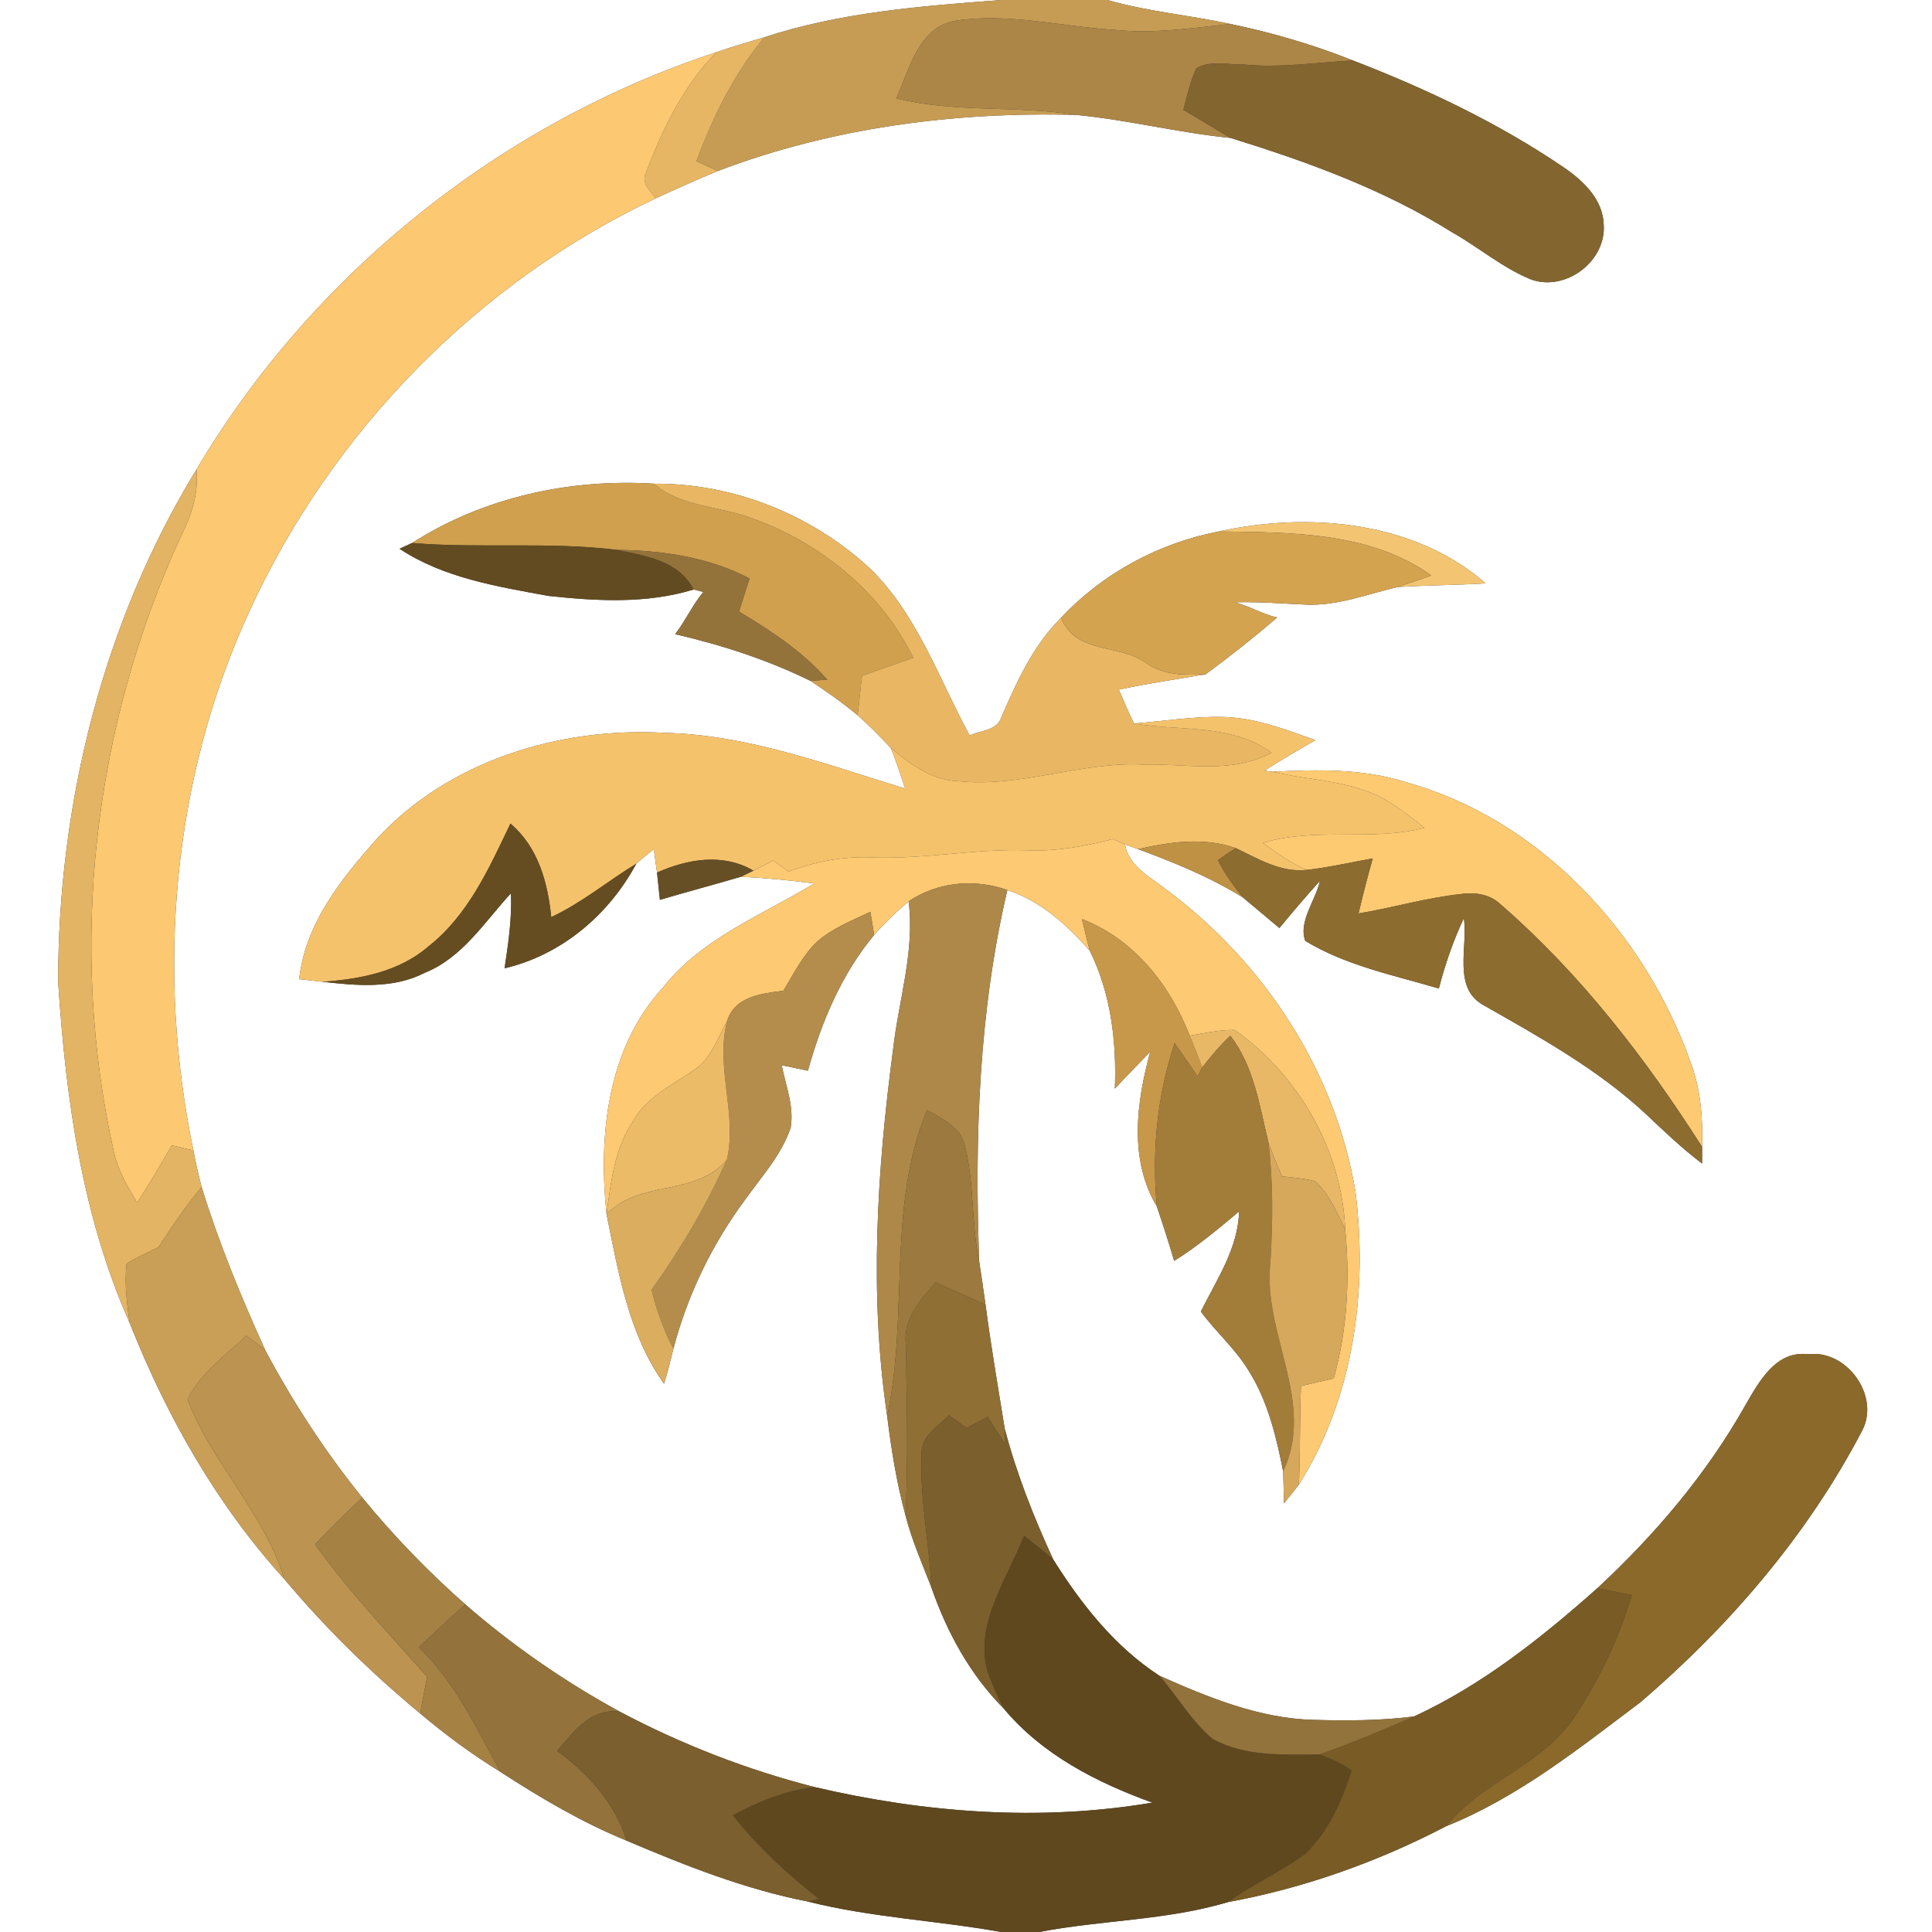 <?xml version="1.0" encoding="UTF-8" ?>
<!DOCTYPE svg PUBLIC "-//W3C//DTD SVG 1.1//EN" "http://www.w3.org/Graphics/SVG/1.1/DTD/svg11.dtd">
<svg width="250pt" height="250pt" viewBox="0 0 250 250" version="1.1" xmlns="http://www.w3.org/2000/svg">
<rect x="0" y="0" width="250" height="250" fill="#333333" stroke="none"/>
<g id="#ffffffff">
<path fill="#ffffff" opacity="1.00" d=" M 0.00 0.00 L 129.57 0.00 C 119.26 0.78 108.81 1.57 98.93 4.81 C 96.84 5.45 94.73 6.03 92.68 6.76 C 64.78 15.92 40.39 35.49 25.42 60.75 C 13.33 80.54 7.54 103.90 7.52 127.00 C 8.50 142.03 10.59 157.29 16.77 171.16 C 21.53 183.21 28.05 194.72 36.79 204.33 C 42.09 210.65 48.02 216.46 54.37 221.72 C 57.64 224.48 61.09 227.03 64.74 229.27 C 69.95 232.65 75.32 235.83 81.08 238.18 C 88.67 241.41 96.42 244.47 104.53 246.06 C 112.75 248.13 121.24 248.51 129.55 250.00 L 0.00 250.00 L 0.00 0.00 Z" />
<path fill="#ffffff" opacity="1.00" d=" M 143.30 0.00 L 250.00 0.00 L 250.00 250.00 L 134.47 250.00 C 142.57 248.44 150.95 248.51 158.90 246.13 C 168.72 244.33 178.27 240.93 187.11 236.32 C 196.45 232.57 204.36 226.22 212.32 220.23 C 223.85 210.34 233.94 198.58 240.99 185.07 C 243.28 180.59 238.96 174.62 234.00 175.24 C 229.80 174.71 227.63 178.77 225.86 181.82 C 220.84 190.73 214.17 198.58 206.69 205.52 C 199.47 211.93 191.82 218.02 183.00 222.10 C 178.69 222.66 174.32 222.67 169.97 222.55 C 162.96 222.37 156.35 219.65 150.03 216.84 C 144.24 213.07 139.92 207.58 136.29 201.80 C 133.77 196.33 131.54 190.71 130.01 184.87 C 129.15 179.53 128.23 174.20 127.53 168.84 C 127.28 166.97 126.98 165.11 126.71 163.25 C 126.10 147.16 126.66 130.90 130.35 115.17 C 134.66 116.59 138.08 119.69 141.02 123.03 C 143.75 128.56 144.50 134.77 144.26 140.87 C 145.76 139.26 147.31 137.68 148.84 136.09 C 147.06 142.64 146.05 150.01 149.70 156.13 C 150.49 158.46 151.24 160.80 151.94 163.16 C 154.93 161.29 157.64 159.02 160.34 156.76 C 160.19 161.59 157.45 165.55 155.39 169.71 C 157.34 172.38 159.91 174.57 161.62 177.44 C 164.07 181.35 165.15 185.92 166.04 190.40 C 166.08 191.78 166.12 193.16 166.14 194.54 C 166.81 193.74 167.45 192.92 168.08 192.09 C 175.13 180.95 177.01 167.17 175.40 154.24 C 172.83 138.62 163.56 124.50 150.92 115.11 C 148.84 113.47 146.08 112.15 145.57 109.26 C 145.99 109.42 146.84 109.73 147.26 109.88 C 151.94 111.60 156.58 113.50 160.83 116.13 C 162.41 117.44 163.97 118.77 165.55 120.09 C 167.26 118.01 169.01 115.97 170.81 113.97 C 170.25 116.50 167.97 119.28 168.90 121.75 C 174.15 124.94 180.34 126.19 186.19 127.91 C 186.99 124.79 188.05 121.73 189.42 118.81 C 189.98 122.52 187.91 127.88 191.99 130.08 C 199.27 134.22 206.70 138.34 212.89 144.07 C 215.27 146.32 217.63 148.59 220.25 150.56 C 220.25 150.02 220.25 148.94 220.25 148.40 C 220.37 144.64 220.06 140.84 218.71 137.31 C 212.72 120.60 199.22 105.99 181.82 101.18 C 176.27 99.43 170.41 99.58 164.67 99.86 L 163.63 99.73 C 165.77 98.32 168.01 97.07 170.21 95.77 C 166.28 94.37 162.28 92.81 158.05 92.77 C 154.26 92.71 150.50 93.33 146.74 93.62 C 146.04 92.18 145.40 90.71 144.78 89.24 C 148.50 88.43 152.26 87.90 156.01 87.25 C 159.19 84.92 162.28 82.47 165.27 79.90 C 163.36 79.49 161.68 78.41 159.78 77.94 C 162.87 77.84 165.96 78.11 169.04 78.24 C 173.09 78.41 176.92 76.88 180.81 75.97 C 184.62 75.72 188.44 75.72 192.25 75.49 C 182.99 67.39 169.32 66.21 157.72 68.77 C 149.97 70.26 142.71 74.16 137.31 79.93 C 133.69 83.52 131.58 88.18 129.59 92.78 C 129.04 94.55 126.90 94.51 125.47 95.16 C 121.45 87.78 118.69 79.47 112.51 73.50 C 104.99 66.57 94.86 62.51 84.60 62.59 C 73.74 61.91 62.54 64.35 53.33 70.26 C 52.93 70.45 52.11 70.82 51.70 71.01 C 57.43 74.80 64.34 75.89 70.96 77.11 C 77.20 77.78 83.68 78.15 89.76 76.28 C 90.07 76.36 90.70 76.52 91.01 76.60 C 89.60 78.29 88.71 80.33 87.36 82.06 C 93.39 83.46 99.31 85.37 104.88 88.11 C 106.98 89.49 109.04 90.94 110.97 92.55 C 112.48 93.87 113.87 95.32 115.26 96.77 C 115.96 98.50 116.54 100.27 117.13 102.04 C 106.94 98.93 96.80 95.08 86.01 94.83 C 72.41 94.06 58.02 98.41 48.65 108.66 C 44.10 113.81 39.46 119.60 38.72 126.70 C 39.47 126.78 40.97 126.95 41.72 127.04 C 46.13 127.54 50.86 127.99 54.96 125.88 C 59.85 123.92 62.69 119.30 66.12 115.59 C 66.25 118.85 65.78 122.09 65.29 125.30 C 72.68 123.56 78.78 118.38 82.34 111.76 C 83.07 111.11 83.84 110.50 84.60 109.88 C 84.70 110.64 84.91 112.15 85.02 112.91 C 85.11 113.80 85.30 115.56 85.39 116.44 C 88.86 115.41 92.37 114.48 95.85 113.46 C 99.03 113.59 102.20 113.91 105.36 114.32 C 98.59 118.43 90.82 121.38 85.78 127.80 C 78.56 135.63 77.41 146.98 78.49 157.13 C 80.03 164.67 81.34 172.66 85.93 179.06 C 86.40 177.57 86.76 176.05 87.14 174.53 C 88.95 167.60 92.12 161.05 96.38 155.29 C 98.51 152.29 101.10 149.49 102.31 145.94 C 102.78 143.19 101.68 140.50 101.15 137.84 C 102.28 138.08 103.41 138.31 104.54 138.55 C 106.30 132.24 108.89 126.06 113.12 120.98 C 114.49 119.42 115.99 117.98 117.58 116.64 C 118.39 123.12 116.28 129.44 115.56 135.82 C 113.49 151.50 112.46 167.53 114.80 183.23 C 115.33 187.57 116.03 191.90 117.18 196.12 C 117.99 199.31 119.33 202.32 120.51 205.38 C 122.52 211.18 125.52 216.70 129.88 221.08 C 134.86 227.06 141.91 230.65 149.11 233.26 C 134.57 235.72 119.68 234.59 105.38 231.24 C 96.66 229.01 88.19 225.72 80.24 221.51 C 73.08 217.62 66.34 212.95 60.20 207.60 C 55.40 203.36 50.93 198.75 46.88 193.79 C 42.09 187.86 37.91 181.46 34.33 174.73 C 31.21 167.84 28.31 160.84 26.09 153.60 C 25.68 152.03 25.33 150.45 25.02 148.86 C 20.21 125.64 22.27 100.85 32.22 79.21 C 42.81 55.98 61.74 36.58 84.84 25.67 C 87.50 24.45 90.17 23.24 92.88 22.13 C 107.61 16.52 123.54 14.44 139.25 14.87 C 145.96 15.51 152.52 17.19 159.24 17.85 C 169.17 20.93 179.03 24.50 187.89 30.05 C 191.34 32.00 194.41 34.65 198.11 36.16 C 202.58 37.78 207.86 33.81 207.52 29.06 C 207.42 25.82 204.89 23.40 202.39 21.69 C 193.92 15.93 184.62 11.51 175.08 7.83 C 169.94 5.78 164.62 4.22 159.20 3.10 C 153.92 1.96 148.51 1.50 143.30 0.00 Z" />
</g>
<g id="#c69c54ff">
<path fill="#c69c54" opacity="1.00" d=" M 129.57 0.00 L 143.30 0.00 C 148.51 1.50 153.92 1.96 159.20 3.10 C 154.19 3.64 149.15 4.40 144.10 3.85 C 137.27 3.44 130.42 1.61 123.57 2.69 C 118.84 3.57 117.67 8.98 115.98 12.73 C 123.61 14.63 131.53 13.62 139.25 14.87 C 123.54 14.44 107.61 16.52 92.88 22.13 C 91.95 21.72 91.03 21.29 90.11 20.87 C 92.26 15.13 94.97 9.54 98.93 4.81 C 108.81 1.57 119.26 0.78 129.57 0.00 Z" />
</g>
<g id="#ac8647ff">
<path fill="#ac8647" opacity="1.00" d=" M 123.57 2.69 C 130.42 1.61 137.27 3.44 144.10 3.85 C 149.15 4.40 154.19 3.64 159.20 3.10 C 164.62 4.22 169.94 5.78 175.08 7.83 C 170.38 8.07 165.68 8.82 160.96 8.35 C 158.93 8.40 156.66 7.77 154.81 8.83 C 154.01 10.54 153.61 12.40 153.13 14.21 C 155.18 15.40 157.18 16.67 159.24 17.85 C 152.52 17.19 145.96 15.51 139.25 14.87 C 131.53 13.62 123.61 14.63 115.98 12.73 C 117.67 8.98 118.84 3.57 123.57 2.69 Z" />
</g>
<g id="#e6b665ff">
<path fill="#e6b665" opacity="1.00" d=" M 92.68 6.76 C 94.73 6.03 96.84 5.45 98.93 4.81 C 94.97 9.54 92.26 15.13 90.11 20.87 C 91.03 21.29 91.95 21.72 92.88 22.13 C 90.17 23.24 87.50 24.45 84.84 25.67 C 84.19 24.67 82.89 23.71 83.59 22.38 C 85.69 16.74 88.44 11.11 92.68 6.76 Z" />
</g>
<g id="#fcc871ff">
<path fill="#fcc871" opacity="1.00" d=" M 25.42 60.75 C 40.39 35.49 64.78 15.92 92.68 6.76 C 88.44 11.11 85.69 16.74 83.59 22.38 C 82.89 23.71 84.19 24.67 84.84 25.67 C 61.74 36.58 42.81 55.98 32.22 79.21 C 22.27 100.85 20.21 125.64 25.02 148.86 C 24.09 148.64 23.16 148.43 22.23 148.22 C 20.78 150.72 19.31 153.20 17.75 155.64 C 16.53 153.59 15.28 151.50 14.75 149.15 C 8.79 122.54 12.02 94.11 23.42 69.37 C 24.78 66.70 25.73 63.79 25.42 60.75 Z" />
</g>
<g id="#83652fff">
<path fill="#83652f" opacity="1.00" d=" M 160.96 8.35 C 165.68 8.82 170.38 8.07 175.08 7.83 C 184.62 11.51 193.92 15.93 202.39 21.69 C 204.89 23.40 207.42 25.82 207.52 29.06 C 207.86 33.81 202.58 37.78 198.11 36.16 C 194.41 34.65 191.34 32.00 187.89 30.05 C 179.03 24.50 169.17 20.93 159.24 17.85 C 157.18 16.67 155.18 15.40 153.13 14.21 C 153.61 12.40 154.01 10.54 154.81 8.83 C 156.66 7.77 158.93 8.40 160.96 8.35 Z" />
</g>
<g id="#e3b463ff">
<path fill="#e3b463" opacity="1.00" d=" M 25.42 60.75 C 25.73 63.79 24.78 66.70 23.42 69.37 C 12.02 94.11 8.79 122.54 14.75 149.15 C 15.28 151.50 16.53 153.59 17.75 155.64 C 19.31 153.20 20.78 150.72 22.23 148.22 C 23.16 148.43 24.09 148.64 25.02 148.86 C 25.33 150.45 25.68 152.03 26.09 153.60 C 24.04 156.05 22.25 158.70 20.52 161.38 C 19.13 162.08 17.69 162.69 16.38 163.54 C 16.08 166.08 16.43 168.64 16.77 171.16 C 10.59 157.29 8.50 142.03 7.52 127.00 C 7.54 103.90 13.33 80.54 25.42 60.75 Z" />
</g>
<g id="#d0a04eff">
<path fill="#d0a04e" opacity="1.00" d=" M 53.33 70.26 C 62.54 64.35 73.74 61.91 84.60 62.59 C 88.12 65.60 92.96 65.47 97.11 66.99 C 106.04 70.13 113.99 76.54 118.18 85.12 C 115.97 85.91 113.76 86.67 111.55 87.45 C 111.33 89.15 111.20 90.86 110.97 92.55 C 109.04 90.94 106.98 89.49 104.88 88.11 C 105.42 88.07 106.50 87.98 107.04 87.94 C 103.84 84.29 99.76 81.62 95.63 79.14 C 96.07 77.71 96.53 76.28 96.99 74.86 C 91.68 72.07 85.71 71.23 79.79 71.15 C 71.00 70.07 62.14 71.00 53.33 70.26 Z" />
</g>
<g id="#e9b763ff">
<path fill="#e9b763" opacity="1.00" d=" M 84.60 62.59 C 94.86 62.51 104.99 66.57 112.51 73.50 C 118.69 79.47 121.45 87.78 125.47 95.16 C 126.90 94.51 129.04 94.55 129.59 92.78 C 131.58 88.18 133.69 83.52 137.31 79.93 C 139.16 84.66 144.71 83.27 148.26 85.75 C 150.52 87.41 153.33 87.38 156.01 87.25 C 152.26 87.90 148.50 88.43 144.78 89.24 C 145.40 90.71 146.04 92.18 146.74 93.62 C 152.72 94.65 159.30 93.60 164.53 97.39 C 159.45 100.20 153.51 98.79 148.00 98.94 C 139.88 98.52 132.07 101.96 123.93 101.08 C 120.55 100.97 117.75 98.84 115.26 96.77 C 113.87 95.32 112.48 93.87 110.97 92.55 C 111.20 90.86 111.33 89.15 111.55 87.45 C 113.76 86.67 115.97 85.91 118.18 85.12 C 113.99 76.54 106.04 70.13 97.11 66.99 C 92.96 65.47 88.12 65.60 84.60 62.59 Z" />
</g>
<g id="#f3c573ff">
<path fill="#f3c573" opacity="1.00" d=" M 157.72 68.77 C 169.32 66.21 182.99 67.39 192.25 75.49 C 188.44 75.72 184.62 75.72 180.81 75.97 C 182.29 75.50 183.75 74.98 185.22 74.47 C 177.30 68.80 167.04 68.90 157.72 68.77 Z" />
</g>
<g id="#d3a350ff">
<path fill="#d3a350" opacity="1.00" d=" M 137.31 79.93 C 142.71 74.16 149.97 70.26 157.72 68.77 C 167.04 68.90 177.30 68.80 185.22 74.47 C 183.75 74.98 182.29 75.50 180.81 75.97 C 176.92 76.88 173.09 78.41 169.04 78.24 C 165.96 78.11 162.87 77.84 159.78 77.94 C 161.68 78.41 163.36 79.49 165.27 79.90 C 162.28 82.47 159.19 84.92 156.01 87.25 C 153.33 87.38 150.52 87.41 148.26 85.75 C 144.71 83.27 139.16 84.66 137.31 79.93 Z" />
</g>
<g id="#624b20ff">
<path fill="#624b20" opacity="1.00" d=" M 51.70 71.01 C 52.11 70.82 52.93 70.45 53.33 70.26 C 62.14 71.00 71.00 70.07 79.79 71.15 C 83.51 71.89 87.83 72.52 89.76 76.28 C 83.68 78.15 77.20 77.78 70.96 77.11 C 64.34 75.89 57.43 74.80 51.70 71.01 Z" />
</g>
<g id="#94733bff">
<path fill="#94733b" opacity="1.00" d=" M 79.79 71.15 C 85.71 71.23 91.68 72.07 96.99 74.86 C 96.53 76.28 96.07 77.71 95.63 79.14 C 99.76 81.62 103.84 84.29 107.04 87.94 C 106.50 87.98 105.42 88.07 104.88 88.11 C 99.31 85.37 93.39 83.46 87.36 82.06 C 88.71 80.33 89.60 78.29 91.01 76.60 C 90.70 76.52 90.07 76.36 89.76 76.28 C 87.83 72.52 83.51 71.89 79.79 71.15 Z" />
</g>
<g id="#f5c26cff">
<path fill="#f5c26c" opacity="1.00" d=" M 146.74 93.62 C 150.50 93.33 154.26 92.71 158.05 92.77 C 162.28 92.81 166.28 94.37 170.21 95.77 C 168.01 97.07 165.77 98.32 163.63 99.73 L 164.67 99.86 C 169.82 101.10 175.52 100.96 180.09 103.99 C 181.57 104.93 182.94 106.03 184.32 107.12 C 177.46 108.90 170.24 107.01 163.42 109.06 C 165.18 110.41 167.04 111.66 169.07 112.57 C 165.72 112.93 162.79 111.12 159.90 109.74 C 155.78 108.30 151.41 108.93 147.26 109.88 C 146.84 109.73 145.99 109.42 145.57 109.26 C 145.05 109.04 144.53 108.80 144.03 108.56 C 140.43 109.50 136.75 110.18 133.01 110.03 C 126.31 109.79 119.69 111.19 112.99 110.96 C 109.25 110.77 105.54 111.45 102.05 112.78 C 101.38 112.31 100.71 111.84 100.05 111.36 C 99.20 111.80 98.35 112.23 97.50 112.66 C 93.56 110.37 88.99 111.14 85.02 112.91 C 84.91 112.15 84.70 110.64 84.60 109.88 C 83.84 110.50 83.07 111.11 82.34 111.76 C 78.63 114.01 75.28 116.84 71.33 118.67 C 70.87 114.16 69.64 109.62 66.05 106.57 C 63.30 112.31 60.60 118.41 55.46 122.45 C 51.68 125.74 46.57 126.72 41.72 127.04 C 40.97 126.95 39.47 126.78 38.72 126.70 C 39.46 119.60 44.10 113.81 48.65 108.66 C 58.02 98.41 72.41 94.06 86.01 94.83 C 96.80 95.08 106.94 98.93 117.13 102.04 C 116.54 100.27 115.96 98.50 115.26 96.77 C 117.75 98.84 120.55 100.97 123.93 101.08 C 132.07 101.96 139.88 98.52 148.00 98.94 C 153.51 98.79 159.45 100.20 164.53 97.39 C 159.30 93.60 152.72 94.65 146.74 93.62 Z" />
</g>
<g id="#fdca72ff">
<path fill="#fdca72" opacity="1.00" d=" M 164.67 99.86 C 170.41 99.58 176.27 99.43 181.82 101.18 C 199.22 105.99 212.72 120.60 218.71 137.31 C 220.06 140.84 220.37 144.64 220.25 148.40 C 212.90 136.87 204.44 125.92 194.07 116.93 C 192.69 115.68 190.80 115.43 189.02 115.69 C 184.55 116.18 180.22 117.46 175.79 118.20 C 176.36 115.81 176.96 113.44 177.63 111.08 C 174.78 111.58 171.95 112.25 169.07 112.57 C 167.04 111.66 165.18 110.41 163.42 109.06 C 170.24 107.01 177.46 108.90 184.32 107.12 C 182.94 106.03 181.57 104.93 180.09 103.99 C 175.52 100.96 169.82 101.10 164.67 99.86 Z" />
</g>
<g id="#654d21ff">
<path fill="#654d21" opacity="1.00" d=" M 55.46 122.45 C 60.60 118.41 63.30 112.31 66.05 106.57 C 69.64 109.62 70.87 114.16 71.33 118.67 C 75.28 116.84 78.63 114.01 82.34 111.76 C 78.78 118.38 72.68 123.56 65.29 125.30 C 65.78 122.09 66.25 118.85 66.12 115.59 C 62.69 119.30 59.85 123.92 54.96 125.88 C 50.86 127.99 46.13 127.54 41.72 127.04 C 46.57 126.72 51.68 125.74 55.46 122.45 Z" />
</g>
<g id="#fdc972ff">
<path fill="#fdc972" opacity="1.00" d=" M 133.01 110.03 C 136.75 110.18 140.43 109.50 144.03 108.56 C 144.53 108.80 145.05 109.04 145.57 109.26 C 146.08 112.15 148.84 113.47 150.92 115.11 C 163.56 124.50 172.83 138.62 175.40 154.24 C 177.01 167.17 175.13 180.95 168.08 192.09 C 168.25 187.84 168.18 183.59 168.34 179.34 C 169.75 179.01 171.16 178.69 172.58 178.37 C 174.33 172.12 174.69 165.56 174.07 159.11 C 173.65 148.90 168.07 139.13 159.76 133.28 C 157.80 133.24 155.87 133.70 153.95 134.02 C 151.39 127.45 146.75 121.52 140.01 118.93 C 140.33 120.30 140.65 121.67 141.02 123.03 C 138.08 119.69 134.66 116.59 130.35 115.17 C 126.11 113.67 121.33 114.10 117.58 116.64 C 115.99 117.98 114.49 119.42 113.12 120.98 C 112.99 120.23 112.75 118.74 112.62 117.99 C 110.27 119.11 107.78 120.08 105.79 121.80 C 103.88 123.59 102.72 125.99 101.37 128.20 C 98.55 128.57 95.06 128.92 94.08 132.15 C 92.82 134.40 91.98 137.14 89.66 138.56 C 86.91 140.45 83.69 141.97 81.97 144.99 C 79.53 148.56 79.04 152.96 78.49 157.13 C 77.41 146.98 78.56 135.63 85.78 127.80 C 90.82 121.38 98.59 118.43 105.36 114.32 C 102.20 113.91 99.03 113.59 95.85 113.46 C 96.26 113.26 97.09 112.86 97.50 112.66 C 98.35 112.23 99.20 111.80 100.05 111.36 C 100.71 111.84 101.38 112.31 102.05 112.78 C 105.54 111.45 109.25 110.77 112.99 110.96 C 119.69 111.19 126.31 109.79 133.01 110.03 Z" />
</g>
<g id="#be9145ff">
<path fill="#be9145" opacity="1.00" d=" M 147.26 109.88 C 151.41 108.93 155.78 108.30 159.90 109.74 C 159.12 110.23 158.35 110.76 157.61 111.31 C 158.45 113.05 159.62 114.62 160.83 116.13 C 156.58 113.50 151.94 111.60 147.26 109.88 Z" />
</g>
<g id="#8c6c2fff">
<path fill="#8c6c2f" opacity="1.00" d=" M 157.61 111.31 C 158.35 110.76 159.12 110.23 159.90 109.74 C 162.79 111.12 165.72 112.93 169.07 112.57 C 171.95 112.25 174.78 111.58 177.63 111.08 C 176.96 113.44 176.36 115.81 175.79 118.20 C 180.22 117.46 184.55 116.18 189.02 115.69 C 190.80 115.43 192.69 115.68 194.07 116.93 C 204.44 125.92 212.90 136.87 220.25 148.40 C 220.25 148.94 220.25 150.02 220.25 150.56 C 217.63 148.59 215.27 146.32 212.89 144.07 C 206.70 138.34 199.27 134.22 191.99 130.08 C 187.91 127.88 189.98 122.52 189.42 118.81 C 188.05 121.73 186.99 124.79 186.19 127.91 C 180.34 126.19 174.15 124.94 168.90 121.75 C 167.97 119.28 170.25 116.50 170.81 113.97 C 169.01 115.97 167.26 118.01 165.55 120.09 C 163.97 118.77 162.41 117.44 160.83 116.13 C 159.62 114.62 158.45 113.05 157.61 111.31 Z" />
</g>
<g id="#664f25ff">
<path fill="#664f25" opacity="1.00" d=" M 85.02 112.91 C 88.99 111.14 93.56 110.37 97.50 112.66 C 97.09 112.86 96.26 113.26 95.85 113.46 C 92.37 114.48 88.86 115.41 85.39 116.44 C 85.30 115.56 85.11 113.80 85.02 112.91 Z" />
</g>
<g id="#ad8849ff">
<path fill="#ad8849" opacity="1.00" d=" M 117.58 116.64 C 121.33 114.10 126.11 113.67 130.35 115.17 C 126.66 130.90 126.10 147.16 126.71 163.25 C 125.66 158.29 126.09 153.11 124.84 148.20 C 124.31 145.77 121.84 144.81 119.97 143.62 C 114.75 156.18 117.61 170.17 114.80 183.23 C 112.46 167.53 113.49 151.50 115.56 135.82 C 116.28 129.44 118.39 123.12 117.58 116.64 Z" />
</g>
<g id="#b48d4cff">
<path fill="#b48d4c" opacity="1.00" d=" M 105.79 121.80 C 107.78 120.08 110.27 119.11 112.62 117.99 C 112.75 118.74 112.99 120.23 113.12 120.98 C 108.89 126.06 106.30 132.24 104.54 138.55 C 103.41 138.31 102.28 138.08 101.15 137.84 C 101.68 140.50 102.78 143.19 102.31 145.94 C 101.10 149.49 98.51 152.29 96.38 155.29 C 92.12 161.05 88.95 167.60 87.14 174.53 C 85.88 172.12 84.98 169.55 84.31 166.91 C 88.09 161.63 91.42 156.00 94.06 150.06 C 95.43 144.18 92.54 138.09 94.08 132.15 C 95.06 128.92 98.55 128.57 101.37 128.20 C 102.72 125.99 103.88 123.59 105.79 121.80 Z" />
</g>
<g id="#c79849ff">
<path fill="#c79849" opacity="1.00" d=" M 140.01 118.93 C 146.75 121.52 151.39 127.45 153.95 134.02 C 154.52 135.38 155.07 136.75 155.56 138.14 C 155.41 138.43 155.11 139.00 154.97 139.28 C 153.96 137.85 153.00 136.40 151.99 134.98 C 149.74 141.79 149.02 148.99 149.70 156.13 C 146.05 150.01 147.06 142.64 148.84 136.09 C 147.31 137.68 145.76 139.26 144.26 140.87 C 144.50 134.77 143.75 128.56 141.02 123.03 C 140.65 121.67 140.33 120.30 140.01 118.93 Z" />
</g>
<g id="#ecbb68ff">
<path fill="#ecbb68" opacity="1.00" d=" M 89.66 138.56 C 91.98 137.14 92.82 134.40 94.08 132.15 C 92.54 138.09 95.43 144.18 94.06 150.06 C 90.01 154.88 82.70 152.62 78.49 157.13 C 79.04 152.96 79.53 148.56 81.97 144.99 C 83.69 141.97 86.91 140.45 89.66 138.56 Z" />
</g>
<g id="#e8b867ff">
<path fill="#e8b867" opacity="1.00" d=" M 153.95 134.02 C 155.87 133.70 157.80 133.24 159.76 133.28 C 168.07 139.13 173.65 148.90 174.07 159.11 C 173.02 156.90 172.01 154.55 170.19 152.85 C 168.78 152.48 167.32 152.38 165.89 152.22 C 165.28 150.77 164.66 149.33 164.14 147.85 C 162.98 143.10 162.27 137.99 159.20 134.02 C 157.87 135.28 156.68 136.68 155.56 138.14 C 155.07 136.75 154.52 135.38 153.95 134.02 Z" />
</g>
<g id="#a27c39ff">
<path fill="#a27c39" opacity="1.00" d=" M 155.56 138.14 C 156.68 136.68 157.87 135.28 159.20 134.02 C 162.27 137.99 162.98 143.10 164.14 147.85 C 164.76 153.01 164.71 158.23 164.38 163.42 C 163.37 172.55 170.28 181.42 166.04 190.40 C 165.15 185.92 164.07 181.35 161.62 177.44 C 159.91 174.57 157.34 172.38 155.39 169.71 C 157.45 165.55 160.19 161.59 160.34 156.76 C 157.64 159.02 154.93 161.29 151.94 163.16 C 151.24 160.80 150.49 158.46 149.70 156.13 C 149.02 148.99 149.74 141.79 151.99 134.98 C 153.00 136.40 153.96 137.85 154.97 139.28 C 155.11 139.00 155.41 138.43 155.56 138.14 Z" />
</g>
<g id="#9c793eff">
<path fill="#9c793e" opacity="1.00" d=" M 119.97 143.62 C 121.84 144.81 124.31 145.77 124.84 148.20 C 126.09 153.11 125.66 158.29 126.71 163.25 C 126.98 165.11 127.28 166.97 127.53 168.84 C 125.38 167.86 123.22 166.91 121.07 165.94 C 119.10 168.21 116.85 170.68 117.21 173.93 C 117.35 181.33 117.53 188.73 117.18 196.12 C 116.03 191.90 115.33 187.57 114.80 183.23 C 117.61 170.17 114.75 156.18 119.97 143.62 Z" />
</g>
<g id="#d5a85cff">
<path fill="#d5a85c" opacity="1.00" d=" M 164.14 147.85 C 164.66 149.33 165.28 150.77 165.89 152.22 C 167.32 152.38 168.78 152.48 170.19 152.85 C 172.01 154.55 173.02 156.90 174.07 159.11 C 174.69 165.56 174.33 172.12 172.58 178.37 C 171.16 178.69 169.75 179.01 168.34 179.34 C 168.18 183.59 168.25 187.84 168.08 192.09 C 167.45 192.92 166.81 193.74 166.14 194.54 C 166.12 193.16 166.08 191.78 166.04 190.40 C 170.28 181.42 163.37 172.55 164.38 163.42 C 164.71 158.23 164.76 153.01 164.14 147.85 Z" />
</g>
<g id="#daad5fff">
<path fill="#daad5f" opacity="1.00" d=" M 78.49 157.13 C 82.70 152.62 90.01 154.88 94.06 150.06 C 91.42 156.00 88.09 161.63 84.31 166.91 C 84.98 169.55 85.88 172.12 87.14 174.53 C 86.76 176.05 86.40 177.57 85.93 179.06 C 81.34 172.66 80.03 164.67 78.49 157.13 Z" />
</g>
<g id="#c99e56ff">
<path fill="#c99e56" opacity="1.00" d=" M 20.52 161.38 C 22.25 158.70 24.04 156.05 26.09 153.60 C 28.31 160.84 31.21 167.84 34.33 174.73 C 33.52 174.09 32.71 173.45 31.89 172.84 C 29.18 175.39 25.96 177.67 24.27 181.09 C 27.44 189.36 34.20 195.78 36.79 204.33 C 28.05 194.72 21.53 183.21 16.77 171.16 C 16.43 168.64 16.08 166.08 16.38 163.54 C 17.69 162.69 19.13 162.08 20.52 161.38 Z" />
</g>
<g id="#906f35ff">
<path fill="#906f35" opacity="1.00" d=" M 121.07 165.94 C 123.22 166.91 125.38 167.86 127.53 168.84 C 128.23 174.20 129.15 179.53 130.01 184.87 C 130.03 185.38 130.07 186.38 130.09 186.89 C 129.31 185.72 128.55 184.54 127.82 183.34 C 126.90 183.81 125.99 184.28 125.08 184.76 C 124.31 184.21 123.55 183.68 122.79 183.14 C 121.40 184.59 119.19 185.79 119.25 188.07 C 119.00 193.87 120.26 199.60 120.51 205.38 C 119.33 202.32 117.99 199.31 117.18 196.12 C 117.53 188.73 117.35 181.33 117.21 173.93 C 116.85 170.68 119.10 168.21 121.07 165.94 Z" />
</g>
<g id="#bc9350ff">
<path fill="#bc9350" opacity="1.00" d=" M 24.27 181.09 C 25.96 177.67 29.18 175.39 31.89 172.84 C 32.71 173.45 33.52 174.09 34.33 174.73 C 37.91 181.46 42.09 187.86 46.88 193.79 C 44.78 195.74 42.75 197.77 40.77 199.85 C 45.14 205.94 50.30 211.38 55.27 216.97 C 54.97 218.55 54.66 220.13 54.37 221.72 C 48.02 216.46 42.09 210.65 36.79 204.33 C 34.20 195.78 27.44 189.36 24.27 181.09 Z" />
</g>
<g id="#8b692bff">
<path fill="#8b692b" opacity="1.00" d=" M 225.86 181.82 C 227.63 178.77 229.80 174.71 234.00 175.24 C 238.96 174.62 243.28 180.59 240.99 185.07 C 233.94 198.58 223.85 210.34 212.32 220.23 C 204.36 226.22 196.45 232.57 187.11 236.32 C 191.79 230.44 199.80 228.37 203.88 221.94 C 207.04 217.14 209.52 211.91 211.15 206.40 C 209.66 206.11 208.17 205.81 206.69 205.52 C 214.17 198.58 220.84 190.73 225.86 181.82 Z" />
</g>
<g id="#7b5f2dff">
<path fill="#7b5f2d" opacity="1.00" d=" M 122.79 183.14 C 123.55 183.68 124.31 184.21 125.08 184.76 C 125.99 184.28 126.90 183.81 127.82 183.34 C 128.55 184.54 129.31 185.72 130.09 186.89 C 130.07 186.38 130.03 185.38 130.01 184.87 C 131.54 190.71 133.77 196.33 136.29 201.80 C 135.06 200.74 133.78 199.74 132.51 198.74 C 130.23 204.66 125.36 211.13 128.32 217.62 C 128.78 218.80 129.31 219.95 129.88 221.08 C 125.52 216.70 122.52 211.18 120.51 205.38 C 120.26 199.60 119.00 193.87 119.25 188.07 C 119.19 185.79 121.40 184.59 122.79 183.14 Z" />
</g>
<g id="#a58144ff">
<path fill="#a58144" opacity="1.00" d=" M 40.77 199.85 C 42.75 197.77 44.78 195.74 46.88 193.79 C 50.93 198.75 55.40 203.36 60.20 207.60 C 58.18 209.43 56.17 211.29 54.18 213.15 C 58.91 217.67 61.65 223.63 64.74 229.27 C 61.09 227.03 57.64 224.48 54.37 221.72 C 54.66 220.13 54.97 218.55 55.27 216.97 C 50.30 211.38 45.14 205.94 40.77 199.85 Z" />
</g>
<g id="#5f481eff">
<path fill="#5f481e" opacity="1.00" d=" M 128.32 217.62 C 125.36 211.13 130.23 204.66 132.51 198.74 C 133.78 199.74 135.06 200.74 136.29 201.80 C 139.92 207.58 144.24 213.07 150.03 216.84 C 152.38 219.51 154.15 222.72 156.92 225.01 C 161.11 227.33 166.14 227.05 170.78 227.02 C 172.21 227.57 173.64 228.18 174.89 229.10 C 173.67 233.03 171.90 236.99 168.90 239.89 C 165.74 242.23 162.09 243.82 158.90 246.13 C 150.95 248.51 142.57 248.44 134.47 250.00 L 129.55 250.00 C 121.24 248.51 112.75 248.13 104.53 246.06 C 104.89 245.98 105.62 245.80 105.98 245.72 C 101.89 242.51 98.05 238.99 94.83 234.90 C 98.11 233.10 101.64 231.72 105.38 231.24 C 119.68 234.59 134.57 235.72 149.11 233.26 C 141.91 230.65 134.86 227.06 129.88 221.08 C 129.31 219.95 128.78 218.80 128.32 217.62 Z" />
</g>
<g id="#795b25ff">
<path fill="#795b25" opacity="1.00" d=" M 183.00 222.10 C 191.82 218.02 199.47 211.93 206.69 205.52 C 208.17 205.81 209.66 206.11 211.15 206.40 C 209.52 211.91 207.04 217.14 203.88 221.94 C 199.80 228.37 191.79 230.44 187.11 236.32 C 178.27 240.93 168.72 244.33 158.90 246.13 C 162.09 243.82 165.74 242.23 168.90 239.89 C 171.90 236.99 173.67 233.03 174.89 229.10 C 173.64 228.18 172.21 227.57 170.78 227.02 C 174.92 225.55 178.98 223.85 183.00 222.10 Z" />
</g>
<g id="#93733bff">
<path fill="#93733b" opacity="1.00" d=" M 54.18 213.15 C 56.17 211.29 58.18 209.43 60.20 207.60 C 66.34 212.95 73.08 217.62 80.24 221.51 C 76.52 220.94 74.21 224.07 72.10 226.56 C 76.11 229.53 79.58 233.32 81.08 238.18 C 75.32 235.83 69.95 232.65 64.74 229.27 C 61.65 223.63 58.91 217.67 54.18 213.15 Z" />
</g>
<g id="#92733bff">
<path fill="#92733b" opacity="1.00" d=" M 150.03 216.84 C 156.35 219.65 162.96 222.37 169.97 222.55 C 174.32 222.67 178.69 222.66 183.00 222.10 C 178.98 223.85 174.92 225.55 170.78 227.02 C 166.14 227.05 161.11 227.33 156.92 225.01 C 154.15 222.72 152.38 219.51 150.03 216.84 Z" />
</g>
<g id="#7b5f2eff">
<path fill="#7b5f2e" opacity="1.00" d=" M 72.10 226.56 C 74.21 224.07 76.52 220.94 80.24 221.51 C 88.19 225.72 96.66 229.01 105.38 231.24 C 101.64 231.72 98.11 233.10 94.83 234.90 C 98.05 238.99 101.89 242.51 105.98 245.72 C 105.62 245.80 104.89 245.98 104.53 246.06 C 96.42 244.47 88.67 241.41 81.08 238.18 C 79.58 233.32 76.11 229.53 72.10 226.56 Z" />
</g>
</svg>
